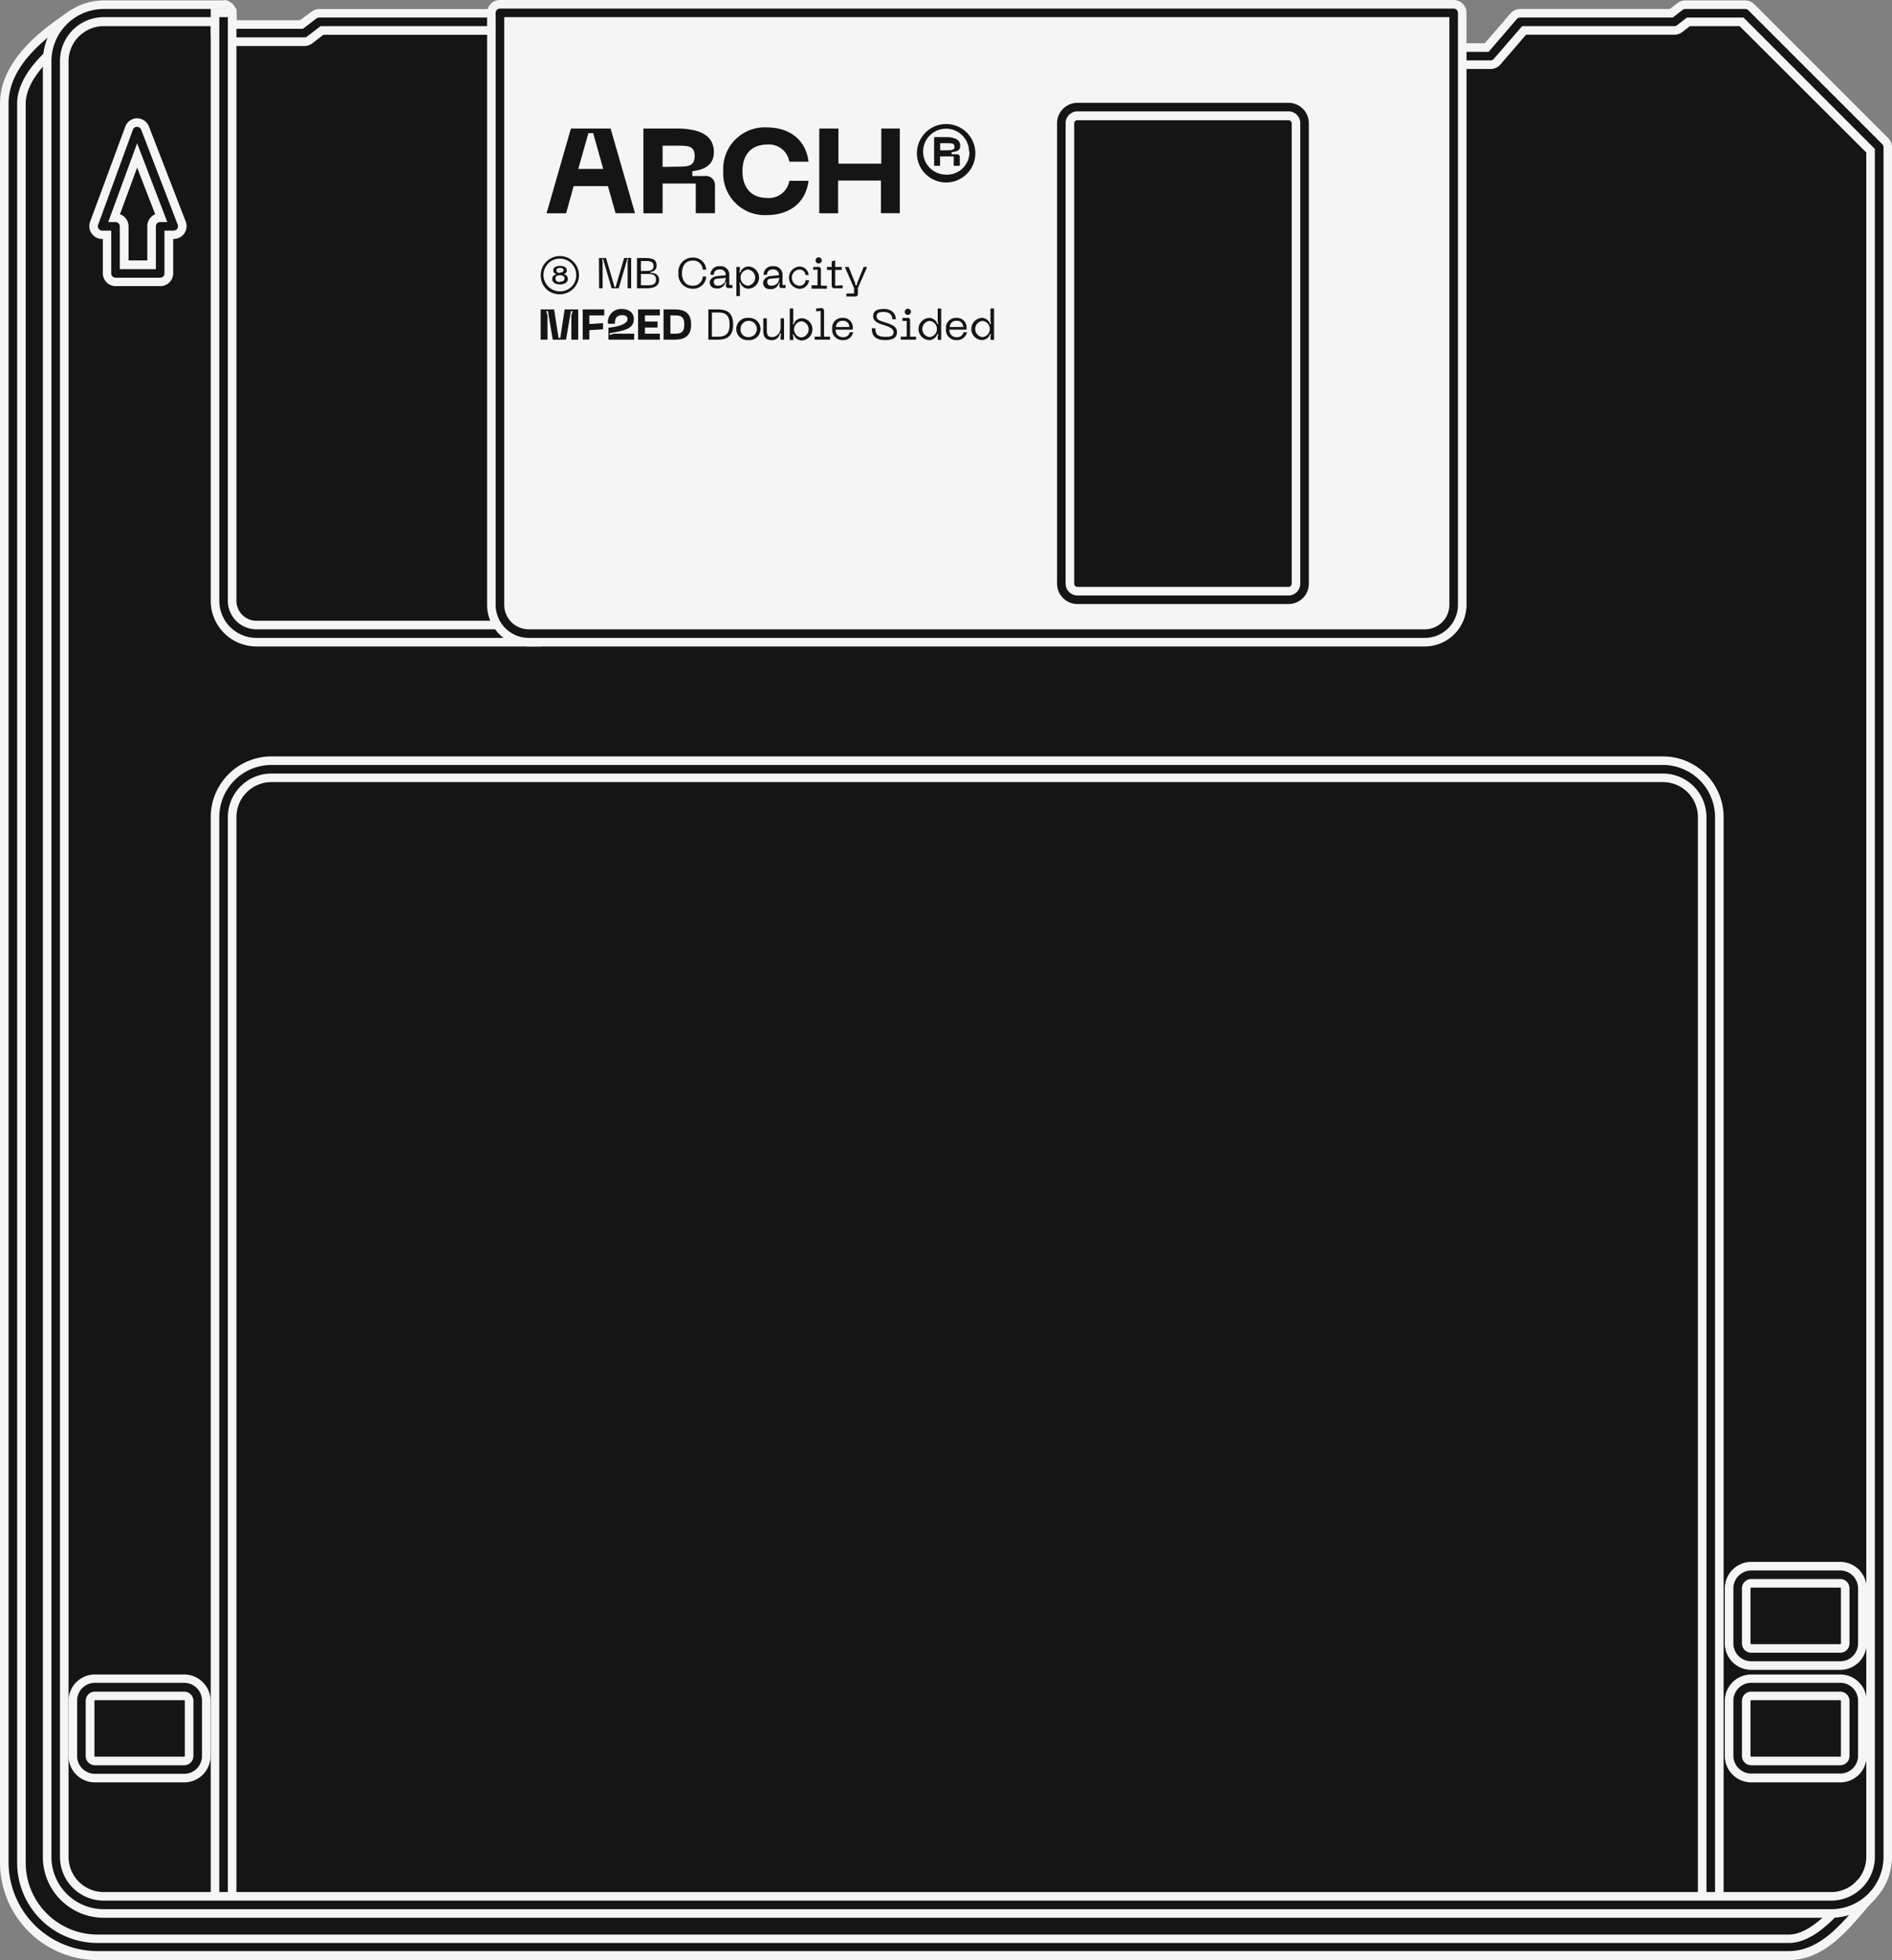 <svg xmlns="http://www.w3.org/2000/svg" viewBox="0 0 220.78 228.74"><rect x="0" y="0" width="220.78" height="228.74" fill="#808080" stroke="none"/><g id="Ebene_2" data-name="Ebene 2"><g id="Archive_Kopie_Kopie" data-name="Archive Kopie Kopie"><path d="M169.57,6.55h4.36l3.47-4h18l1.28-1h7l15.63,15.63L218,219.26c0,3.1-6.4,8.18-9.5,8.18l-198.43-.3c-3.09,0-8.4-4.62-8.4-7.71L1.5,10.65l8-9.1H26.1V3.86h9.42l1.72-1.31H57.87l1.19,70.8,109.58-.59Z" style="fill:#151515"/><path d="M169.63,1.5V70.58A3.37,3.37,0,0,1,166.26,74H61.7a3.36,3.36,0,0,1-3.36-3.37V1.5Z" style="fill:#f5f5f5"/><rect x="123.85" y="12.53" width="28.37" height="57.46" rx="1.87" style="fill:#151515"/><path d="M11.39,228.24A10.9,10.9,0,0,1,.5,217.35V12.1c0-4.33,3.67-7.47,7.26-10l.41-.28L9.32,3.48l-.41.28C4.66,6.73,2.5,9.53,2.5,12.1V217.35a8.9,8.9,0,0,0,8.89,8.89H208.73c2.69,0,5.22-2.91,7.07-5l.66-.75.33-.38,1.49,1.34-.33.37c-.29.32-.58.67-.89,1-2.08,2.42-4.66,5.43-8.33,5.43Z" style="fill:#151515"/><path d="M8.05,2.53l.57.82C6.31,5,2,8.3,2,12.1V217.35a9.38,9.38,0,0,0,9.39,9.39H208.73c3.28,0,6.23-3.85,8.1-6l.75.66c-2.25,2.51-4.9,6.29-8.85,6.29H11.39A10.39,10.39,0,0,1,1,217.35V12.1C1,7.68,5.29,4.46,8.05,2.53M8.3,1.14l-.82.57C5.24,3.27,0,6.92,0,12.1V217.35a11.4,11.4,0,0,0,11.39,11.39H208.73c3.9,0,6.57-3.11,8.71-5.6.3-.36.6-.7.88-1l.67-.74-.75-.67-.74-.67-.75-.66-.66.74-.67.76c-1.68,1.94-4.23,4.86-6.69,4.86H11.39A8.39,8.39,0,0,1,3,217.35V12.1c0-1.65,1.07-4.36,6.19-7.93L10,3.6l-.57-.82L8.87,2,8.3,1.14Z" style="fill:#f5f5f5"/><path d="M198.63,222.8V95.35a4.58,4.58,0,0,0-4.58-4.58H31.67a4.59,4.59,0,0,0-4.58,4.58V222.8h-2V95.35a6.59,6.59,0,0,1,6.58-6.58H194.05a6.59,6.59,0,0,1,6.58,6.58V222.8Z" style="fill:#151515"/><path d="M194.05,89.27a6.09,6.09,0,0,1,6.08,6.08v127h-1v-127a5.09,5.09,0,0,0-5.08-5.08H31.67a5.09,5.09,0,0,0-5.08,5.08v127h-1v-127a6.09,6.09,0,0,1,6.08-6.08H194.05m0-1H31.67a7.09,7.09,0,0,0-7.08,7.08v128h3v-128a4.08,4.08,0,0,1,4.08-4.08H194.05a4.08,4.08,0,0,1,4.08,4.08v128h3v-128a7.08,7.08,0,0,0-7.08-7.08Z" style="fill:#f5f5f5"/><path d="M12.05,223.3a6.62,6.62,0,0,1-6.6-6.61V7.15a6.61,6.61,0,0,1,6.6-6.6H26.1a1,1,0,0,1,.71.29,1,1,0,0,1,.29.71V2.86h8.08l1.45-1.1a1,1,0,0,1,.61-.21H58.77v2H37.57L36.13,4.66a1,1,0,0,1-.61.2H26.1a1,1,0,0,1-1-1V2.54h-13a4.6,4.6,0,0,0-4.6,4.6V216.69a4.61,4.61,0,0,0,4.6,4.61H213.68a4.62,4.62,0,0,0,4.6-4.61V17.59l-15-15H197l-1,.79a1,1,0,0,1-.61.21H177.85L174.69,7.2a1,1,0,0,1-.76.35h-4.86v-2h4.41l3.16-3.65a1,1,0,0,1,.76-.35h17.65l1-.79a1,1,0,0,1,.61-.21h7a1,1,0,0,1,.71.29L220,16.47a1,1,0,0,1,.29.71V216.69a6.62,6.62,0,0,1-6.6,6.61Z" style="fill:#151515"/><path d="M26.1,1a.54.54,0,0,1,.36.14.52.52,0,0,1,.14.36V3.36h8.75l1.58-1.21a.57.57,0,0,1,.31-.1h21v1H37.41L35.83,4.26a.5.5,0,0,1-.31.1H26.1a.51.51,0,0,1-.5-.5V2H12.05A5.11,5.11,0,0,0,7,7.15V216.69a5.11,5.11,0,0,0,5.1,5.11H213.68a5.11,5.11,0,0,0,5.1-5.11V17.38L203.45,2.05h-6.6l-1.15.89a.48.48,0,0,1-.3.11H177.62l-3.31,3.83a.49.49,0,0,1-.38.17h-4.36v-1h4.14L177,2.22a.49.49,0,0,1,.38-.17h17.82l1.15-.9a.57.57,0,0,1,.31-.1h7a.49.49,0,0,1,.36.15l15.62,15.62a.49.49,0,0,1,.15.36V216.69a6.11,6.11,0,0,1-6.1,6.11H12.05A6.11,6.11,0,0,1,6,216.69V7.15a6.11,6.11,0,0,1,6.1-6.1H26.1m0-1h-14A7.11,7.11,0,0,0,5,7.15V216.69a7.11,7.11,0,0,0,7.1,7.11H213.68a7.12,7.12,0,0,0,7.1-7.11V17.18a1.5,1.5,0,0,0-.44-1.06L204.71.49a1.5,1.5,0,0,0-1.06-.44h-7a1.47,1.47,0,0,0-.92.32l-.88.68H177.4a1.51,1.51,0,0,0-1.14.52l-3,3.48h-4.68v3h5.36a1.51,1.51,0,0,0,1.14-.52l3-3.48H195.4a1.49,1.49,0,0,0,.92-.32l.88-.68H203L217.78,17.8V216.69a4.11,4.11,0,0,1-4.1,4.11H12.05A4.11,4.11,0,0,1,8,216.69V7.15a4.11,4.11,0,0,1,4.1-4.1H24.6v.82a1.5,1.5,0,0,0,1.5,1.5h9.42a1.52,1.52,0,0,0,.92-.31l1.3-1H59.27v-3h-22a1.52,1.52,0,0,0-.92.31L35,2.36H27.6V1.54A1.46,1.46,0,0,0,27.16.48,1.5,1.5,0,0,0,26.1,0Z" style="fill:#f5f5f5"/><path d="M29.92,74.94a4.83,4.83,0,0,1-4.83-4.82V1.46h2V70.12a2.83,2.83,0,0,0,2.83,2.82H62.66v2Z" style="fill:#151515"/><path d="M26.59,2V70.12a3.33,3.33,0,0,0,3.33,3.32H62.16v1H29.92a4.33,4.33,0,0,1-4.33-4.32V2h1m1-1h-3V70.12a5.33,5.33,0,0,0,5.33,5.32H63.16v-3H29.92a2.33,2.33,0,0,1-2.33-2.32V1Z" style="fill:#f5f5f5"/><path d="M61.7,74.94a4.36,4.36,0,0,1-4.36-4.36V1.5a1,1,0,0,1,1-1H169.63a1,1,0,0,1,1,1V70.58a4.37,4.37,0,0,1-4.37,4.36Zm-2.36-4.36a2.36,2.36,0,0,0,2.36,2.36H166.26a2.37,2.37,0,0,0,2.37-2.36V2.5H59.34Z" style="fill:#151515"/><path d="M169.63,1a.5.5,0,0,1,.5.5V70.58a3.86,3.86,0,0,1-3.87,3.86H61.7a3.86,3.86,0,0,1-3.86-3.86V1.5a.5.5,0,0,1,.5-.5H169.63M61.7,73.44H166.26a2.86,2.86,0,0,0,2.87-2.86V2H58.84V70.58a2.86,2.86,0,0,0,2.86,2.86M169.63,0H58.34a1.5,1.5,0,0,0-1.5,1.5V70.58a4.87,4.87,0,0,0,4.86,4.86H166.26a4.87,4.87,0,0,0,4.87-4.86V1.5a1.5,1.5,0,0,0-1.5-1.5ZM59.84,3H168.13V70.58a1.87,1.87,0,0,1-1.87,1.86H61.7a1.86,1.86,0,0,1-1.86-1.86V3Z" style="fill:#f5f5f5"/><path d="M11.1,207.47a2.59,2.59,0,0,1-2.58-2.58v-6.43a2.59,2.59,0,0,1,2.58-2.58H21.49a2.59,2.59,0,0,1,2.58,2.58v6.43a2.59,2.59,0,0,1-2.58,2.58Zm0-9.59a.58.58,0,0,0-.58.58v6.43a.58.58,0,0,0,.58.58H21.49a.58.58,0,0,0,.58-.58v-6.43a.58.58,0,0,0-.58-.58Z" style="fill:#151515"/><path d="M21.49,196.38a2.08,2.08,0,0,1,2.08,2.08v6.43A2.08,2.08,0,0,1,21.49,207H11.1A2.08,2.08,0,0,1,9,204.89v-6.43a2.08,2.08,0,0,1,2.08-2.08H21.49M11.1,206H21.49a1.08,1.08,0,0,0,1.08-1.08v-6.43a1.08,1.08,0,0,0-1.08-1.08H11.1A1.08,1.08,0,0,0,10,198.46v6.43A1.08,1.08,0,0,0,11.1,206m10.39-10.59H11.1A3.08,3.08,0,0,0,8,198.46v6.43A3.08,3.08,0,0,0,11.1,208H21.49a3.08,3.08,0,0,0,3.08-3.08v-6.43a3.08,3.08,0,0,0-3.08-3.08ZM11.1,205a.09.09,0,0,1-.08-.08v-6.43a.09.09,0,0,1,.08-.08H21.49a.09.09,0,0,1,.08.08v6.43a.09.09,0,0,1-.08.08Z" style="fill:#f5f5f5"/><path d="M125.73,71a2.88,2.88,0,0,1-2.88-2.87V14.4a2.88,2.88,0,0,1,2.88-2.87h24.62a2.88,2.88,0,0,1,2.88,2.87V68.12A2.88,2.88,0,0,1,150.35,71Zm0-57.46a.87.87,0,0,0-.88.87V68.12a.87.87,0,0,0,.88.87h24.62a.88.88,0,0,0,.88-.87V14.4a.88.88,0,0,0-.88-.87Z" style="fill:#151515"/><path d="M150.35,12a2.38,2.38,0,0,1,2.38,2.37V68.12a2.38,2.38,0,0,1-2.38,2.37H125.73a2.38,2.38,0,0,1-2.38-2.37V14.4A2.38,2.38,0,0,1,125.73,12h24.62M125.73,69.49h24.62a1.38,1.38,0,0,0,1.38-1.37V14.4A1.37,1.37,0,0,0,150.35,13H125.73a1.37,1.37,0,0,0-1.38,1.37V68.12a1.38,1.38,0,0,0,1.38,1.37M150.35,11H125.73a3.38,3.38,0,0,0-3.38,3.37V68.12a3.38,3.38,0,0,0,3.38,3.37h24.62a3.38,3.38,0,0,0,3.38-3.37V14.4A3.38,3.38,0,0,0,150.35,11ZM125.73,68.49a.38.38,0,0,1-.38-.37V14.4a.37.37,0,0,1,.38-.37h24.62a.37.37,0,0,1,.38.37V68.12a.38.38,0,0,1-.38.37Z" style="fill:#f5f5f5"/><path d="M204.36,207.47a2.59,2.59,0,0,1-2.59-2.58v-6.43a2.59,2.59,0,0,1,2.59-2.58h10.38a2.58,2.58,0,0,1,2.58,2.58v6.43a2.58,2.58,0,0,1-2.58,2.58Zm0-9.59a.59.59,0,0,0-.59.58v6.43a.59.59,0,0,0,.59.58h10.38a.58.58,0,0,0,.58-.58v-6.43a.58.58,0,0,0-.58-.58Z" style="fill:#151515"/><path d="M214.74,196.38a2.08,2.08,0,0,1,2.08,2.08v6.43a2.08,2.08,0,0,1-2.08,2.08H204.36a2.09,2.09,0,0,1-2.09-2.08v-6.43a2.09,2.09,0,0,1,2.09-2.08h10.38M204.36,206h10.38a1.08,1.08,0,0,0,1.08-1.08v-6.43a1.08,1.08,0,0,0-1.08-1.08H204.36a1.08,1.08,0,0,0-1.09,1.08v6.43a1.08,1.08,0,0,0,1.09,1.08m10.38-10.59H204.36a3.09,3.09,0,0,0-3.09,3.08v6.43a3.09,3.09,0,0,0,3.09,3.08h10.38a3.08,3.08,0,0,0,3.08-3.08v-6.43a3.08,3.08,0,0,0-3.08-3.08ZM204.36,205a.09.09,0,0,1-.09-.08v-6.43a.09.09,0,0,1,.09-.08h10.38a.08.08,0,0,1,.08.08v6.43a.08.08,0,0,1-.08.08Z" style="fill:#f5f5f5"/><path d="M204.36,194.37a2.59,2.59,0,0,1-2.59-2.58v-6.43a2.59,2.59,0,0,1,2.59-2.59h10.38a2.58,2.58,0,0,1,2.58,2.59v6.43a2.58,2.58,0,0,1-2.58,2.58Zm0-9.6a.6.6,0,0,0-.59.59v6.43a.59.59,0,0,0,.59.58h10.38a.58.58,0,0,0,.58-.58v-6.43a.59.59,0,0,0-.58-.59Z" style="fill:#151515"/><path d="M214.74,183.27a2.09,2.09,0,0,1,2.08,2.09v6.43a2.08,2.08,0,0,1-2.08,2.08H204.36a2.09,2.09,0,0,1-2.09-2.08v-6.43a2.1,2.1,0,0,1,2.09-2.09h10.38m-10.38,9.6h10.38a1.08,1.08,0,0,0,1.08-1.08v-6.43a1.08,1.08,0,0,0-1.08-1.09H204.36a1.09,1.09,0,0,0-1.09,1.09v6.43a1.09,1.09,0,0,0,1.09,1.08m10.38-10.6H204.36a3.1,3.1,0,0,0-3.09,3.09v6.43a3.09,3.09,0,0,0,3.09,3.08h10.38a3.08,3.08,0,0,0,3.08-3.08v-6.43a3.09,3.09,0,0,0-3.08-3.09Zm-10.38,9.6a.09.09,0,0,1-.09-.08v-6.43a.09.09,0,0,1,.09-.09h10.38a.08.08,0,0,1,.08.09v6.43a.08.08,0,0,1-.08.08Z" style="fill:#f5f5f5"/><path d="M13.48,32.94a1,1,0,0,1-1-1V27.41h-.56A1,1,0,0,1,11,26.06L15,15A1,1,0,0,1,16,14.3h.1a1.05,1.05,0,0,1,.84.63l4.26,11.11a1,1,0,0,1-.11.92,1,1,0,0,1-.82.44h-.56v4.53a1,1,0,0,1-1,1Zm4.21-2V26.41a1,1,0,0,1,1-1h.11L16,18.14l-2.66,7.27h.13a1,1,0,0,1,1,1v4.53Z" style="fill:#151515"/><path d="M16,14.8a.54.54,0,0,1,.47.32l4.27,11.11a.48.48,0,0,1-.06.46.49.49,0,0,1-.41.22H19.19v5a.5.5,0,0,1-.5.5H13.48a.5.5,0,0,1-.5-.5v-5H11.92a.48.48,0,0,1-.41-.22.47.47,0,0,1-.06-.46l4.06-11.1A.51.51,0,0,1,16,14.8M12.63,25.91h.85a.5.5,0,0,1,.5.5v5h4.21v-5a.5.5,0,0,1,.5-.5h.83L16,16.72l-3.37,9.19M16.08,13.8H16a1.49,1.49,0,0,0-1.39,1L10.51,25.89a1.5,1.5,0,0,0,1.41,2H12v4a1.5,1.5,0,0,0,1.5,1.5h5.21a1.5,1.5,0,0,0,1.5-1.5v-4h.06a1.53,1.53,0,0,0,1.24-.65,1.5,1.5,0,0,0,.16-1.39L17.38,14.76a1.5,1.5,0,0,0-1.2-.94l-.1,0ZM14,25l2-5.44L18.11,25a1.51,1.51,0,0,0-.92,1.39v4H15v-4A1.5,1.5,0,0,0,14,25Z" style="fill:#f5f5f5"/><path d="M70.94,21.72h-4l-.88,3.17H63.78L66.62,15h4.63l2.85,9.88H71.83Zm-.55-2-1.17-4.18h-.56l-1.18,4.18Z" style="fill:#151515"/><path d="M75.08,15H78.9c2.36,0,4.4.55,4.4,2.76,0,1.63-1.32,2.08-2.51,2.22v.56h1.45a1.07,1.07,0,0,1,1.19,1.19v3.15H81.19V21.42H77.32v3.47H75.08Zm3.82,4.45c1.33,0,2.16,0,2.16-1.24S80.23,17,78.9,17H77.32v2.48Z" style="fill:#151515"/><path d="M89.47,14.87c2.76,0,4.58,1.52,4.88,4H92.11a2.41,2.41,0,0,0-2.61-2c-1.72,0-2.86,1.07-2.86,3.11s1.14,3.12,2.86,3.12a2.42,2.42,0,0,0,2.61-2h2.24c-.3,2.45-2.12,4-4.88,4A4.84,4.84,0,0,1,84.4,20,4.84,4.84,0,0,1,89.47,14.87Z" style="fill:#151515"/><path d="M105,15v9.88H102.8V21.07h-5v3.82H95.6V15h2.24V19.1h5V15Z" style="fill:#151515"/><path d="M107,17.7a3.41,3.41,0,0,1,6.81,0,3.41,3.41,0,1,1-6.81,0Zm6.08,0a2.68,2.68,0,1,0-2.68,2.68A2.61,2.61,0,0,0,113.12,17.7ZM109,16h1.38c.8,0,1.67.18,1.67,1,0,.56-.36.7-1,.75V18h.6a.32.32,0,0,1,.35.35v1h-.71v-1.1H109.7v1.1H109Zm1.38,1.54c.59,0,1,0,1-.42s-.37-.41-1-.41h-.67v.83Z" style="fill:#151515"/><path d="M63.1,32.11a2.23,2.23,0,1,1,2.23,2.23A2.16,2.16,0,0,1,63.1,32.11Zm4.14,0A1.91,1.91,0,1,0,65.33,34,1.87,1.87,0,0,0,67.24,32.11ZM65,32V32a.45.45,0,0,1-.44-.46c0-.32.3-.51.79-.51s.79.19.79.51a.46.46,0,0,1-.45.46V32c.32,0,.57.2.57.56s-.32.63-.91.63-.91-.26-.91-.63S64.67,32.08,65,32Zm.35.87c.4,0,.53-.19.53-.37s-.13-.38-.53-.38-.53.19-.53.38S64.92,32.91,65.33,32.91Zm0-1.06c.3,0,.41-.13.41-.28s-.11-.26-.41-.26-.42.11-.42.26S65,31.85,65.33,31.85Z" style="fill:#151515"/><path d="M69.89,30.11h.83l1,3.41h.11l1-3.41h.82v3.53h-.41V30.52l.07-.3H73.2l-1,3.42h-.83l-1-3.42h-.11l.06.3v3.12h-.41Z" style="fill:#151515"/><path d="M74.33,30.11h.93c.86,0,1.36.17,1.36.86a.7.7,0,0,1-.71.75v.12c.54,0,1,.23,1,.86s-.54.94-1.39.94H74.33Zm1,1.51c.57,0,.93-.08.93-.58s-.36-.58-.93-.58h-.54v1.16Zm.22,1.67c.6,0,1-.1,1-.66s-.37-.66-1-.66h-.76v1.32Z" style="fill:#151515"/><path d="M80.82,30.06a1.5,1.5,0,0,1,1.59,1.41H82a1.09,1.09,0,0,0-1.18-1.06c-.82,0-1.24.61-1.24,1.46s.42,1.47,1.24,1.47A1.1,1.1,0,0,0,82,32.27h.41a1.5,1.5,0,0,1-1.59,1.42,1.65,1.65,0,0,1-1.65-1.82A1.64,1.64,0,0,1,80.82,30.06Z" style="fill:#151515"/><path d="M83.69,32.22l1-.1a.64.64,0,0,0-.7-.68c-.36,0-.69.16-.69.63h-.4a1,1,0,0,1,1.09-1,1,1,0,0,1,1.11,1.13v1.06h.37v.35H85a.27.27,0,0,1-.3-.29v-.14l.07-.26h-.12a.92.92,0,0,1-1,.74c-.72,0-.83-.48-.83-.74S83.11,32.28,83.69,32.22Zm.07,1.12a.87.87,0,0,0,.92-.91l-.92.09c-.31,0-.47.13-.47.38A.42.42,0,0,0,83.76,33.34Z" style="fill:#151515"/><path d="M86.34,31.15v.36l-.07.29h.12a1,1,0,0,1,1-.7,1.3,1.3,0,0,1,0,2.59,1,1,0,0,1-1-.7h-.12l.07.28v1.28h-.41v-3.4Zm.93,2.19a.95.95,0,0,0,0-1.89.95.95,0,0,0,0,1.89Z" style="fill:#151515"/><path d="M89.9,32.22l1-.1a.64.64,0,0,0-.7-.68c-.36,0-.7.16-.7.63h-.4a1,1,0,0,1,1.1-1,1,1,0,0,1,1.11,1.13v1.06h.36v.35h-.44a.26.26,0,0,1-.29-.29v-.14L91,33h-.12a.91.91,0,0,1-1,.74c-.72,0-.83-.48-.83-.74S89.32,32.28,89.9,32.22ZM90,33.34a.88.88,0,0,0,.93-.91l-.92.09c-.32,0-.48.13-.48.38A.42.42,0,0,0,90,33.34Z" style="fill:#151515"/><path d="M93.21,31.1a1.1,1.1,0,0,1,1.16,1H94a.69.69,0,0,0-.75-.64.95.95,0,0,0,0,1.89A.69.69,0,0,0,94,32.7h.41a1.1,1.1,0,0,1-1.16,1,1.3,1.3,0,0,1,0-2.59Z" style="fill:#151515"/><path d="M94.7,33.29h.7V31.45l-.51.05v-.35l.57,0a.27.27,0,0,1,.33.3v1.89h.7v.35H94.7Zm.47-2.89a.36.36,0,1,1,.36.35A.35.35,0,0,1,95.17,30.4Z" style="fill:#151515"/><path d="M98.33,33.29v.35l-.94,0c-.23,0-.34-.11-.34-.34V31.5H96.5v-.35h.55v-.64l.41-.13v.77h.77v.35h-.77v1.84Z" style="fill:#151515"/><path d="M101.19,31.15l-1.08,2.46v.7c0,.19-.11.3-.34.29l-1,0v-.35l.89,0v-.64l-1.08-2.46h.45l.78,1.94v.19H100v-.19l.78-1.94Z" style="fill:#151515"/><path d="M63.09,36.11h1.57l.52,3.33h.2l.51-3.33h1.58v3.53h-.8V36.81l.15-.5h-.2l-.57,3.33H64.5l-.56-3.33h-.2l.15.5v2.83h-.8Z" style="fill:#151515"/><path d="M68,36.11h2.51v.7H68.77v1l1.6-.1v.72l-1.6.1v1.1H68Z" style="fill:#151515"/><path d="M72.55,36.06c.83,0,1.41.41,1.41,1.18,0,1.19-1.18,1.34-2.83,1.65v.2l.5-.15H74v.7h-3V38.23c.36,0,2.23-.24,2.23-1,0-.23-.15-.45-.6-.45-.61,0-.88.29-.88,1h-.8A1.52,1.52,0,0,1,72.55,36.06Z" style="fill:#151515"/><path d="M74.46,36.11H77v.7H75.26v.71h1.47v.7H75.26v.72H77v.7H74.46Z" style="fill:#151515"/><path d="M80.65,37.87c0,1.52-1,1.77-1.92,1.77h-1.3V36.11h1.3C79.67,36.11,80.65,36.35,80.65,37.87Zm-.8,0c0-1-.5-1.06-1.12-1.06h-.5v2.13h.5C79.35,38.94,79.85,38.89,79.85,37.87Z" style="fill:#151515"/><path d="M85.55,37.87c0,1.52-.91,1.77-1.77,1.77H82.66V36.11h1.12C84.64,36.11,85.55,36.35,85.55,37.87Zm-.41,0c0-1.3-.73-1.41-1.36-1.41h-.71v2.83h.71C84.41,39.29,85.14,39.18,85.14,37.87Z" style="fill:#151515"/><path d="M87.33,37.1a1.3,1.3,0,1,1,0,2.59,1.3,1.3,0,1,1,0-2.59Zm0,2.24a.95.95,0,1,0-.91-1A.88.88,0,0,0,87.33,39.34Z" style="fill:#151515"/><path d="M91.09,38.25v-1.1h.4v2.49h-.4v-.43l.06-.29H91a.92.92,0,0,1-1,.77c-.56,0-.93-.33-.93-1V37.15h.41v1.47c0,.52.2.72.63.72S91.09,38.92,91.09,38.25Z" style="fill:#151515"/><path d="M92.16,36h.41v1.55l-.06.29h.11a1,1,0,0,1,1-.7,1.3,1.3,0,0,1,0,2.59,1,1,0,0,1-1-.7h-.11l.06.28v.37h-.41Zm1.35,3.38a.95.95,0,0,0,0-1.89.95.95,0,0,0,0,1.89Z" style="fill:#151515"/><path d="M95.06,39.29h.7v-3l-.52.05V36l.58-.05c.23,0,.34.11.34.34v3h.7v.35h-1.8Z" style="fill:#151515"/><path d="M98.35,37.1a1.1,1.1,0,0,1,1.16,1.21v.16h-2a.82.82,0,0,0,.87.88.72.72,0,0,0,.77-.58h.41a1.14,1.14,0,0,1-1.18.92,1.2,1.2,0,0,1-1.27-1.33A1.15,1.15,0,0,1,98.35,37.1Zm.76,1.06a.7.7,0,0,0-.76-.72.74.74,0,0,0-.81.72Z" style="fill:#151515"/><path d="M103.33,39.69c-1.23,0-1.6-.55-1.6-1.38h.41c0,.84.45,1,1.19,1s.94-.15.94-.57-.62-.65-1.18-.82-1.2-.4-1.2-1,.38-.87,1.25-.87c1,0,1.4.63,1.4,1.21h-.41c0-.6-.45-.86-1-.86s-.84.12-.84.51.31.5.89.68,1.49.41,1.49,1.15C104.68,39.27,104.37,39.69,103.33,39.69Z" style="fill:#151515"/><path d="M105.11,39.29h.7V37.45l-.51,0v-.35l.57,0a.27.27,0,0,1,.33.3v1.89h.7v.35h-1.79Zm.47-2.89a.36.36,0,1,1,.36.35A.35.35,0,0,1,105.58,36.4Z" style="fill:#151515"/><path d="M109.42,39.64v-.37l.07-.28h-.12a1,1,0,0,1-1,.7,1.3,1.3,0,0,1,0-2.59,1,1,0,0,1,1,.7h.12l-.07-.29V36h.41v3.68Zm-.94-2.19a.95.95,0,0,0,0,1.89.95.95,0,0,0,0-1.89Z" style="fill:#151515"/><path d="M111.63,37.1a1.1,1.1,0,0,1,1.16,1.21v.16h-2a.81.81,0,0,0,.86.88.73.73,0,0,0,.78-.58h.41a1.16,1.16,0,0,1-1.19.92,1.19,1.19,0,0,1-1.26-1.33A1.15,1.15,0,0,1,111.63,37.1Zm.76,1.06a.69.69,0,0,0-.76-.72.73.73,0,0,0-.8.72Z" style="fill:#151515"/><path d="M115.58,39.64v-.37l.07-.28h-.12a1,1,0,0,1-1,.7,1.3,1.3,0,0,1,0-2.59,1,1,0,0,1,1,.7h.12l-.07-.29V36H116v3.68Zm-.93-2.19a.95.95,0,0,0,0,1.89.95.95,0,0,0,0-1.89Z" style="fill:#151515"/></g></g></svg>